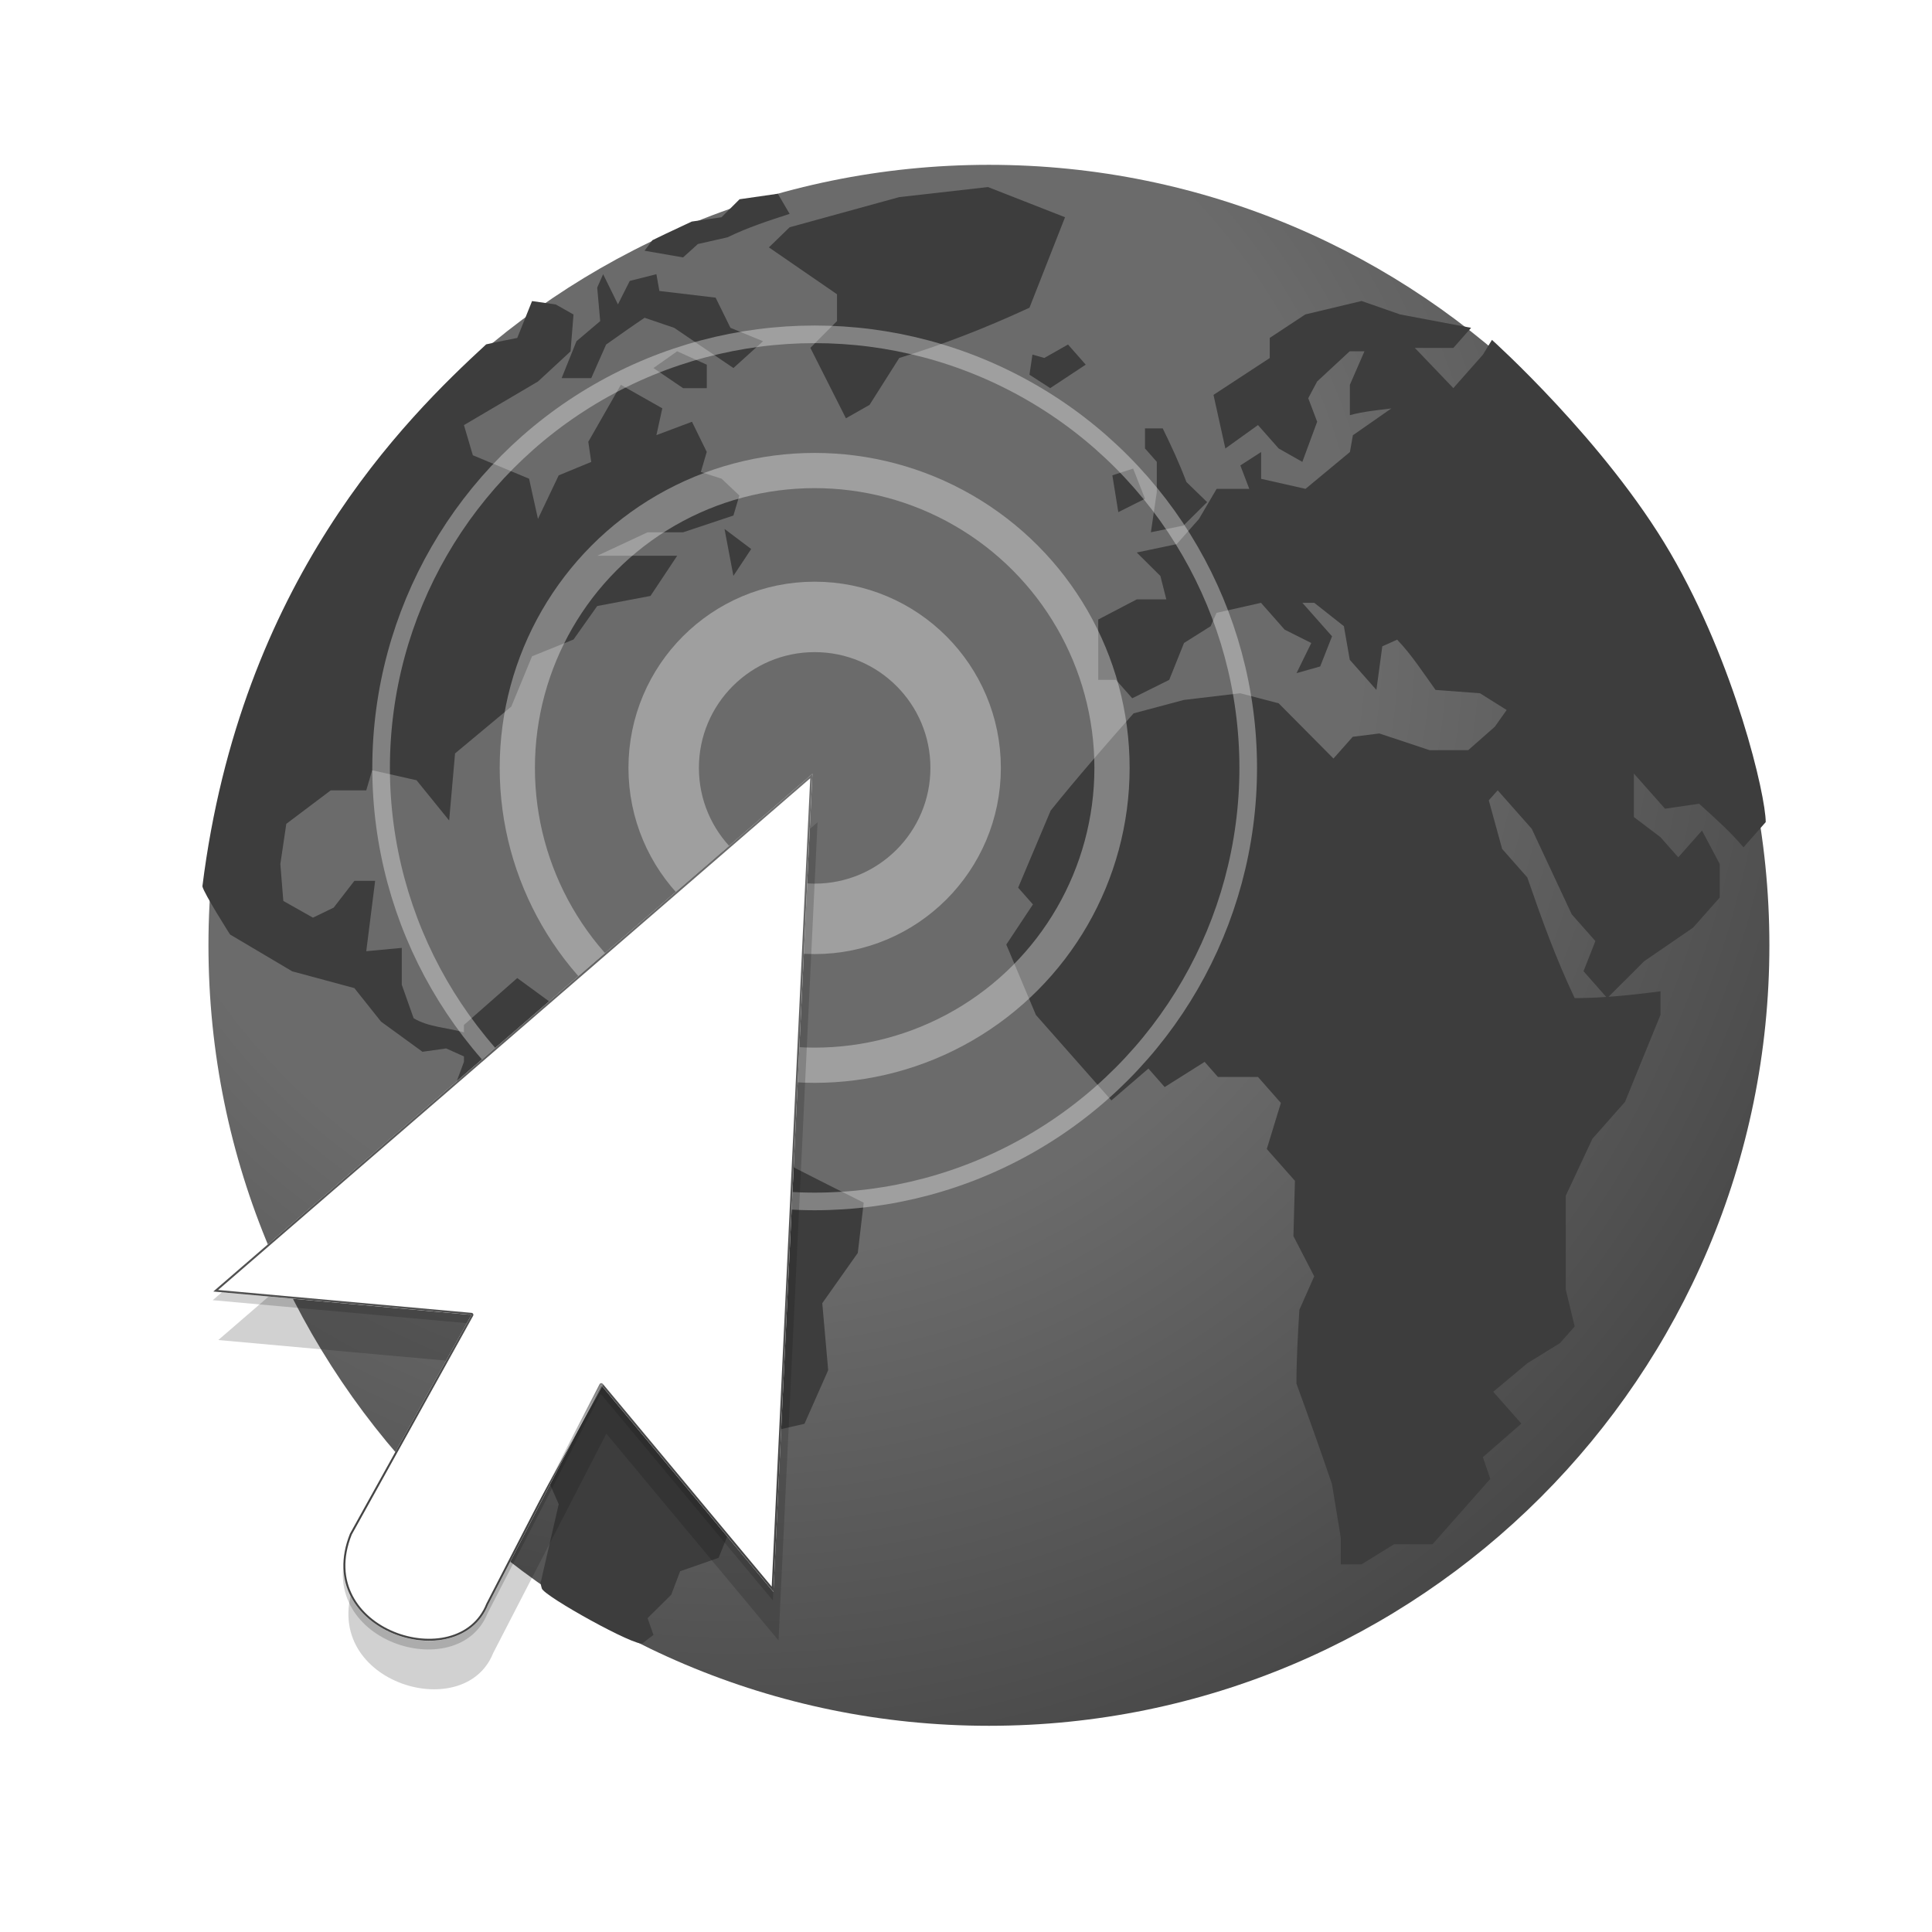 <?xml version="1.0" encoding="UTF-8" standalone="no"?>
<!-- Created with Inkscape (http://www.inkscape.org/) -->

<svg
   width="48px"
   height="48px"
   id="svg3440"
   sodipodi:version="0.32"
   inkscape:version="1.2.2 (1:1.2.2+202305151914+b0a8486541)"
   sodipodi:docname="debuglogo_gray.svg"
   inkscape:output_extension="org.inkscape.output.svg.inkscape"
   version="1.1"
   xmlns:inkscape="http://www.inkscape.org/namespaces/inkscape"
   xmlns:sodipodi="http://sodipodi.sourceforge.net/DTD/sodipodi-0.dtd"
   xmlns:xlink="http://www.w3.org/1999/xlink"
   xmlns="http://www.w3.org/2000/svg"
   xmlns:svg="http://www.w3.org/2000/svg"
   xmlns:rdf="http://www.w3.org/1999/02/22-rdf-syntax-ns#"
   xmlns:cc="http://creativecommons.org/ns#"
   xmlns:dc="http://purl.org/dc/elements/1.1/">
  <defs
     id="defs3">
    <inkscape:perspective
       sodipodi:type="inkscape:persp3d"
       inkscape:vp_x="0 : 24 : 1"
       inkscape:vp_y="0 : 1000 : 0"
       inkscape:vp_z="48 : 24 : 1"
       inkscape:persp3d-origin="24 : 16 : 1"
       id="perspective95" />
    <linearGradient
       id="linearGradient4126">
      <stop
         style="stop-color:#ffffff;stop-opacity:1;"
         offset="0"
         id="stop4128" />
      <stop
         style="stop-color:#ffffff;stop-opacity:0.165;"
         offset="1"
         id="stop4130" />
    </linearGradient>
    <linearGradient
       id="linearGradient3962">
      <stop
         style="stop-color:#6b6b6b;stop-opacity:1"
         offset="0.517"
         id="stop4346" />
      <stop
         style="stop-color:#474747;stop-opacity:1"
         offset="1"
         id="stop3966" />
    </linearGradient>
    <radialGradient
       inkscape:collect="always"
       xlink:href="#linearGradient3962"
       id="radialGradient3968"
       gradientTransform="scale(1,1)"
       cx="18.248"
       cy="15.716"
       fx="18.248"
       fy="15.716"
       r="29.993"
       gradientUnits="userSpaceOnUse" />
    <filter
       inkscape:collect="always"
       style="color-interpolation-filters:sRGB"
       id="filter20635"
       x="-0.022"
       y="-0.022"
       width="1.044"
       height="1.044">
      <feGaussianBlur
         inkscape:collect="always"
         stdDeviation="0.522"
         id="feGaussianBlur20637" />
    </filter>
    <filter
       inkscape:collect="always"
       style="color-interpolation-filters:sRGB"
       id="filter14700"
       x="-0.018"
       width="1.037"
       y="-0.012"
       height="1.024">
      <feGaussianBlur
         inkscape:collect="always"
         stdDeviation="0.557"
         id="feGaussianBlur14702" />
    </filter>
    <filter
       inkscape:collect="always"
       style="color-interpolation-filters:sRGB"
       id="filter14766"
       x="-0.088"
       width="1.177"
       y="-0.057"
       height="1.115">
      <feGaussianBlur
         inkscape:collect="always"
         stdDeviation="2.692"
         id="feGaussianBlur14768" />
    </filter>
    <radialGradient
       cx="17.814"
       cy="24.149"
       fx="17.814"
       fy="24.149"
       gradientTransform="matrix(24.355,1.41,-1.352,23.346,-171.734,-605.079)"
       gradientUnits="userSpaceOnUse"
       id="radialGradient4851-7-3"
       inkscape:collect="always"
       r="9.125"
       xlink:href="#linearGradient8215" />
    <linearGradient
       id="linearGradient8215">
      <stop
         style="stop-color:#ffffff;stop-opacity:1"
         offset="0"
         id="stop8211" />
      <stop
         style="stop-color:#ffffff;stop-opacity:1"
         offset="1"
         id="stop8213" />
    </linearGradient>
    <linearGradient
       inkscape:collect="always"
       xlink:href="#linearGradient7659"
       id="linearGradient5986"
       x1="13.578"
       y1="40.472"
       x2="13.578"
       y2="17.337"
       gradientUnits="userSpaceOnUse" />
    <linearGradient
       id="linearGradient7659"
       inkscape:collect="always">
      <stop
         id="stop7655"
         offset="0"
         style="stop-color:#444444;stop-opacity:1" />
      <stop
         id="stop7657"
         offset="1"
         style="stop-color:#707070;stop-opacity:1" />
    </linearGradient>
    <clipPath
       clipPathUnits="userSpaceOnUse"
       id="clipPath5956-9-3-5">
      <path
         style="color:#000000;display:inline;overflow:visible;visibility:visible;fill:none;stroke:#000000;stroke-width:1;stroke-linecap:butt;stroke-linejoin:round;stroke-miterlimit:4;stroke-dasharray:none;stroke-dashoffset:0;stroke-opacity:1;marker:none"
         sodipodi:nodetypes="cccssccc"
         id="path5958-9-5-3"
         d="m 19.25,17.75 -17,16.5 7.75,0.25 c 0,0 -3.25,6.75 -3.25,6.75 -1,3 3.5,4.125 4.25,1.875 0,0 3,-6.75 3,-6.75 l 5.5,5.875 z"
         inkscape:connector-curvature="0" />
    </clipPath>
    <filter
       inkscape:collect="always"
       id="filter6010"
       x="-0.034"
       y="-0.022"
       width="1.068"
       height="1.044">
      <feGaussianBlur
         inkscape:collect="always"
         stdDeviation="0.219"
         id="feGaussianBlur6012" />
    </filter>
    <radialGradient
       inkscape:collect="always"
       xlink:href="#linearGradient9929"
       id="radialGradient6008"
       cx="83.5"
       cy="203.875"
       fx="83.5"
       fy="203.875"
       r="12.25"
       gradientTransform="matrix(4.57,0.265,-0.196,3.394,-167.371,-552.748)"
       gradientUnits="userSpaceOnUse" />
    <linearGradient
       inkscape:collect="always"
       id="linearGradient9929">
      <stop
         style="stop-color:#ffffff;stop-opacity:1"
         offset="0"
         id="stop9931" />
      <stop
         style="stop-color:#ffffff;stop-opacity:0"
         offset="1"
         id="stop9933" />
    </linearGradient>
    <linearGradient
       id="linearGradient7683">
      <stop
         style="stop-color:#c7d9ec;stop-opacity:1"
         offset="0"
         id="stop7671" />
      <stop
         id="stop7673"
         offset="0"
         style="stop-color:#2f5d8d;stop-opacity:1;" />
      <stop
         style="stop-color:#4676ad;stop-opacity:1"
         offset="0"
         id="stop7675" />
      <stop
         id="stop7677"
         offset="0"
         style="stop-color:#3b689e;stop-opacity:1" />
      <stop
         id="stop7679"
         offset="0"
         style="stop-color:#6491c8;stop-opacity:1" />
      <stop
         style="stop-color:#2e5990;stop-opacity:1"
         offset="0.704"
         id="stop7681" />
    </linearGradient>
    <clipPath
       clipPathUnits="userSpaceOnUse"
       id="clipPath17064">
      <g
         id="g17068"
         transform="matrix(0.512,0,0,0.512,2.93,147.064)">
        <path
           inkscape:connector-curvature="0"
           id="path17066"
           d="m 488.002,15.598 c 0,115.917 -93.999,209.887 -209.935,209.887 -115.946,0 -209.94,-93.971 -209.94,-209.887 0,-115.912 93.994,-209.872 209.94,-209.872 115.936,0 209.935,93.961 209.935,209.872 z"
           style="display:inline;fill:none;fill-opacity:1;fill-rule:nonzero;stroke:#edd400;stroke-width:1.952;enable-background:new" />
      </g>
    </clipPath>
    <clipPath
       clipPathUnits="userSpaceOnUse"
       id="clipPath17058">
      <g
         id="g17062"
         transform="matrix(0.512,0,0,0.512,2.93,147.064)">
        <path
           inkscape:connector-curvature="0"
           id="path17060"
           d="m 488.002,15.598 c 0,115.917 -93.999,209.887 -209.935,209.887 -115.946,0 -209.94,-93.971 -209.94,-209.887 0,-115.912 93.994,-209.872 209.94,-209.872 115.936,0 209.935,93.961 209.935,209.872 z"
           style="display:inline;fill:none;fill-opacity:1;fill-rule:nonzero;stroke:#edd400;stroke-width:1.952;enable-background:new" />
      </g>
    </clipPath>
    <clipPath
       clipPathUnits="userSpaceOnUse"
       id="clipPath17052">
      <g
         id="g17056"
         transform="matrix(0.512,0,0,0.512,2.93,147.064)">
        <path
           inkscape:connector-curvature="0"
           id="path17054"
           d="m 488.002,15.598 c 0,115.917 -93.999,209.887 -209.935,209.887 -115.946,0 -209.94,-93.971 -209.94,-209.887 0,-115.912 93.994,-209.872 209.94,-209.872 115.936,0 209.935,93.961 209.935,209.872 z"
           style="display:inline;fill:none;fill-opacity:1;fill-rule:nonzero;stroke:#edd400;stroke-width:1.952;enable-background:new" />
      </g>
    </clipPath>
    <clipPath
       clipPathUnits="userSpaceOnUse"
       id="clipPath17040">
      <g
         id="g17044"
         transform="matrix(0.358,0,0,0.358,-663.382,174.308)">
        <path
           inkscape:connector-curvature="0"
           id="path17042"
           d="m 488.002,15.598 c 0,115.917 -93.999,209.887 -209.935,209.887 -115.946,0 -209.94,-93.971 -209.94,-209.887 0,-115.912 93.994,-209.872 209.94,-209.872 115.936,0 209.935,93.961 209.935,209.872 z"
           style="display:inline;fill:none;fill-opacity:1;fill-rule:nonzero;stroke:#edd400;stroke-width:1.952;enable-background:new" />
      </g>
    </clipPath>
    <clipPath
       clipPathUnits="userSpaceOnUse"
       id="clipPath5956-9-3-5-0">
      <path
         style="color:#000000;display:inline;overflow:visible;visibility:visible;fill:none;stroke:#000000;stroke-width:1;stroke-linecap:butt;stroke-linejoin:round;stroke-miterlimit:4;stroke-dasharray:none;stroke-dashoffset:0;stroke-opacity:1;marker:none"
         sodipodi:nodetypes="cccssccc"
         id="path5958-9-5-3-9"
         d="m 19.25,17.75 -17,16.5 7.75,0.25 c 0,0 -3.25,6.75 -3.25,6.75 -1,3 3.5,4.125 4.25,1.875 0,0 3,-6.75 3,-6.75 l 5.5,5.875 z"
         inkscape:connector-curvature="0" />
    </clipPath>
    <clipPath
       clipPathUnits="userSpaceOnUse"
       id="clipPath12184">
      <g
         id="g12188"
         transform="matrix(11.746,0,0,11.746,-582.474,-278.563)">
        <path
           inkscape:connector-curvature="0"
           style="color:#000000;clip-rule:nonzero;display:inline;overflow:visible;visibility:visible;opacity:1;isolation:auto;mix-blend-mode:normal;color-interpolation:sRGB;color-interpolation-filters:linearRGB;solid-color:#000000;solid-opacity:1;fill:none;fill-opacity:1;fill-rule:nonzero;stroke:#edd400;stroke-width:0.17;stroke-linecap:butt;stroke-linejoin:miter;stroke-miterlimit:4;stroke-dasharray:none;stroke-dashoffset:0;stroke-opacity:1;marker:none;color-rendering:auto;image-rendering:auto;shape-rendering:auto;text-rendering:auto;enable-background:new"
           d="m 73.184,7.638 -2.029,0.225 -2.501,0.689 -0.479,0.464 1.558,1.071 v 0.614 l -0.607,0.607 0.809,1.61 0.539,-0.307 0.681,-1.071 c 1.046,-0.323 1.987,-0.686 2.98,-1.146 l 0.809,-2.067 z m -4.807,0.15 -0.869,0.127 -0.412,0.412 -0.681,0.097 -0.607,0.285 -0.292,0.142 -0.18,0.24 0.876,0.15 0.337,-0.307 0.681,-0.15 C 67.694,8.558 68.162,8.403 68.654,8.244 Z m -2.771,1.835 -0.614,0.157 -0.27,0.539 -0.337,-0.689 -0.135,0.3 0.067,0.771 -0.539,0.457 -0.337,0.846 h 0.674 l 0.337,-0.771 c 0.292,-0.206 0.586,-0.415 0.884,-0.614 l 0.674,0.232 c 0.451,0.306 0.904,0.615 1.355,0.921 l 0.674,-0.614 -0.741,-0.307 -0.337,-0.689 -1.288,-0.15 z m -2.846,0.614 -0.337,0.846 c -3e-6,0 -0.566,0.106 -0.711,0.142 -1.858,1.712 -5.612,5.409 -6.485,12.386 0.035,0.162 0.629,1.101 0.629,1.101 l 1.423,0.846 1.423,0.382 0.607,0.764 0.951,0.689 0.539,-0.075 0.404,0.18 v 0.127 l -0.539,1.453 -0.404,0.614 0.135,0.307 -0.337,1.146 1.213,2.224 1.221,1.071 0.539,0.764 -0.067,1.61 0.412,0.921 -0.412,1.76 c -0.006,0.005 -0.016,0.033 0.022,0.165 0.052,0.176 2.112,1.441 2.246,1.341 0.134,-0.102 0.247,-0.195 0.247,-0.195 l -0.135,-0.374 0.599,-0.629 0.202,-0.539 0.884,-0.307 0.674,-1.685 -0.202,-0.457 0.472,-0.689 1.018,-0.232 0.539,-1.221 -0.135,-1.535 0.809,-1.146 0.135,-1.153 c -1.111,-0.551 -2.207,-1.118 -3.31,-1.685 l -0.547,-1.071 -1.011,-0.232 -0.547,-1.453 -1.348,0.157 -1.153,-0.846 -1.221,1.071 v 0.172 C 60.834,26.843 60.385,26.83 60.057,26.628 L 59.787,25.864 v -0.846 l -0.816,0.075 c 0.068,-0.536 0.134,-1.066 0.202,-1.602 H 58.702 l -0.472,0.607 -0.479,0.232 -0.674,-0.382 -0.067,-0.846 0.135,-0.914 1.018,-0.764 h 0.809 l 0.135,-0.464 1.018,0.232 0.741,0.921 0.135,-1.535 1.288,-1.071 0.472,-1.153 0.951,-0.382 0.539,-0.764 1.221,-0.232 0.607,-0.914 H 64.251 l 1.153,-0.539 h 0.809 l 1.153,-0.382 0.135,-0.457 -0.404,-0.389 -0.479,-0.15 0.135,-0.457 -0.337,-0.689 -0.809,0.3 0.135,-0.607 -0.951,-0.539 -0.741,1.303 0.067,0.457 -0.741,0.307 -0.479,0.996 -0.202,-0.921 -1.288,-0.532 -0.202,-0.689 1.692,-0.996 0.749,-0.689 0.067,-0.846 -0.404,-0.225 -0.547,-0.082 z m 18.96,0 -1.288,0.307 -0.809,0.539 v 0.457 l -1.288,0.846 0.27,1.221 0.749,-0.532 0.472,0.532 0.539,0.307 0.344,-0.914 -0.21,-0.539 0.21,-0.382 0.741,-0.689 h 0.337 l -0.337,0.764 v 0.689 c 0.311,-0.085 0.625,-0.11 0.944,-0.15 l -0.876,0.607 -0.067,0.389 -1.018,0.839 -1.011,-0.232 v -0.607 l -0.472,0.307 0.202,0.532 h -0.749 l -0.404,0.689 -0.509,0.577 -0.914,0.187 0.539,0.539 0.142,0.532 h -0.681 l -0.876,0.464 v 1.378 h 0.404 l 0.374,0.419 0.846,-0.419 0.337,-0.846 0.607,-0.382 0.135,-0.307 1.018,-0.225 0.539,0.614 0.614,0.3 -0.344,0.689 0.547,-0.15 0.27,-0.689 -0.681,-0.764 h 0.277 l 0.674,0.532 0.135,0.771 0.607,0.689 0.135,-0.996 0.344,-0.157 c 0.335,0.347 0.594,0.762 0.876,1.153 l 1.018,0.075 0.607,0.382 -0.27,0.382 -0.607,0.539 h -0.884 l -1.153,-0.382 -0.607,0.075 -0.442,0.494 -1.251,-1.258 -0.876,-0.232 -1.288,0.15 -1.153,0.307 c -0.646,0.732 -1.284,1.464 -1.895,2.224 l -0.741,1.76 0.337,0.382 -0.607,0.921 0.674,1.61 c 0.575,0.651 1.148,1.296 1.722,1.947 l 0.846,-0.726 0.374,0.427 0.914,-0.577 0.307,0.344 h 0.914 l 0.524,0.592 -0.322,1.056 0.644,0.726 -0.037,1.266 0.479,0.914 -0.344,0.771 c -0.034,0.563 -0.067,1.121 -0.067,1.685 0.277,0.763 0.554,1.522 0.816,2.291 l 0.202,1.228 v 0.614 h 0.472 l 0.749,-0.457 h 0.876 l 1.318,-1.498 -0.165,-0.494 0.876,-0.771 -0.644,-0.726 0.779,-0.651 0.749,-0.457 0.337,-0.382 -0.202,-0.846 v -2.142 l 0.607,-1.303 0.749,-0.839 0.809,-1.992 v -0.539 c -0.403,0.051 -0.796,0.099 -1.191,0.127 l 0.816,-0.816 1.116,-0.764 0.614,-0.689 v -0.771 c -0.135,-0.255 -0.275,-0.508 -0.412,-0.764 l -0.539,0.614 -0.404,-0.457 -0.607,-0.464 v -0.996 l 0.711,0.809 0.771,-0.12 c 0.355,0.322 0.707,0.63 1.018,0.996 l 0.509,-0.569 c 0,-0.609 -0.696,-3.611 -2.179,-6.155 -1.483,-2.543 -4.081,-4.867 -4.081,-4.867 l -0.202,0.337 -0.681,0.764 -0.876,-0.921 h 0.876 l 0.404,-0.457 -1.617,-0.307 z m -6.709,0.996 -0.539,0.307 -0.27,-0.075 -0.067,0.457 0.472,0.307 0.809,-0.532 z m -8.934,0.157 -0.539,0.382 0.674,0.457 h 0.539 v -0.532 z m 10.693,1.76 v 0.457 l 0.27,0.307 v 0.689 l -0.135,0.921 0.749,-0.15 0.539,-0.539 L 77.722,14.377 C 77.563,13.953 77.374,13.555 77.175,13.149 Z m -0.27,0.921 -0.472,0.15 0.135,0.846 0.607,-0.307 z m -9.338,1.378 0.202,1.071 0.404,-0.614 z m 17.672,5.976 0.779,0.876 0.914,1.954 0.539,0.614 -0.27,0.689 0.517,0.584 c -0.238,0.016 -0.475,0.03 -0.719,0.03 -0.431,-0.905 -0.758,-1.816 -1.086,-2.763 l -0.577,-0.651 -0.3,-1.108 z"
           id="path12186"
           sodipodi:nodetypes="cccccccccccccccccccccccccccccccccccccccccccccccccccccccccccccccccccccccccccccccccccccccccccccccccccccccccccccccccccccccccccccccccccccccccccccccccccccccccccccccccccccccccccccccccccccccccccccccccccccccccccccccccccccccccccccccccccccccccccccccccccccccccccccccccccccccccccccccccccccccccccccccccccccccccccccccc" />
      </g>
    </clipPath>
    <clipPath
       clipPathUnits="userSpaceOnUse"
       id="clipPath12190">
      <g
         id="g12194"
         transform="matrix(11.746,0,0,11.746,-582.474,-278.563)">
        <path
           inkscape:connector-curvature="0"
           style="color:#000000;clip-rule:nonzero;display:inline;overflow:visible;visibility:visible;opacity:1;isolation:auto;mix-blend-mode:normal;color-interpolation:sRGB;color-interpolation-filters:linearRGB;solid-color:#000000;solid-opacity:1;fill:none;fill-opacity:1;fill-rule:nonzero;stroke:#edd400;stroke-width:0.17;stroke-linecap:butt;stroke-linejoin:miter;stroke-miterlimit:4;stroke-dasharray:none;stroke-dashoffset:0;stroke-opacity:1;marker:none;color-rendering:auto;image-rendering:auto;shape-rendering:auto;text-rendering:auto;enable-background:new"
           d="m 73.184,7.638 -2.029,0.225 -2.501,0.689 -0.479,0.464 1.558,1.071 v 0.614 l -0.607,0.607 0.809,1.61 0.539,-0.307 0.681,-1.071 c 1.046,-0.323 1.987,-0.686 2.98,-1.146 l 0.809,-2.067 z m -4.807,0.15 -0.869,0.127 -0.412,0.412 -0.681,0.097 -0.607,0.285 -0.292,0.142 -0.18,0.24 0.876,0.15 0.337,-0.307 0.681,-0.15 C 67.694,8.558 68.162,8.403 68.654,8.244 Z m -2.771,1.835 -0.614,0.157 -0.27,0.539 -0.337,-0.689 -0.135,0.3 0.067,0.771 -0.539,0.457 -0.337,0.846 h 0.674 l 0.337,-0.771 c 0.292,-0.206 0.586,-0.415 0.884,-0.614 l 0.674,0.232 c 0.451,0.306 0.904,0.615 1.355,0.921 l 0.674,-0.614 -0.741,-0.307 -0.337,-0.689 -1.288,-0.15 z m -2.846,0.614 -0.337,0.846 c -3e-6,0 -0.566,0.106 -0.711,0.142 -1.858,1.712 -5.612,5.409 -6.485,12.386 0.035,0.162 0.629,1.101 0.629,1.101 l 1.423,0.846 1.423,0.382 0.607,0.764 0.951,0.689 0.539,-0.075 0.404,0.18 v 0.127 l -0.539,1.453 -0.404,0.614 0.135,0.307 -0.337,1.146 1.213,2.224 1.221,1.071 0.539,0.764 -0.067,1.61 0.412,0.921 -0.412,1.76 c -0.006,0.005 -0.016,0.033 0.022,0.165 0.052,0.176 2.112,1.441 2.246,1.341 0.134,-0.102 0.247,-0.195 0.247,-0.195 l -0.135,-0.374 0.599,-0.629 0.202,-0.539 0.884,-0.307 0.674,-1.685 -0.202,-0.457 0.472,-0.689 1.018,-0.232 0.539,-1.221 -0.135,-1.535 0.809,-1.146 0.135,-1.153 c -1.111,-0.551 -2.207,-1.118 -3.31,-1.685 l -0.547,-1.071 -1.011,-0.232 -0.547,-1.453 -1.348,0.157 -1.153,-0.846 -1.221,1.071 v 0.172 C 60.834,26.843 60.385,26.83 60.057,26.628 L 59.787,25.864 v -0.846 l -0.816,0.075 c 0.068,-0.536 0.134,-1.066 0.202,-1.602 H 58.702 l -0.472,0.607 -0.479,0.232 -0.674,-0.382 -0.067,-0.846 0.135,-0.914 1.018,-0.764 h 0.809 l 0.135,-0.464 1.018,0.232 0.741,0.921 0.135,-1.535 1.288,-1.071 0.472,-1.153 0.951,-0.382 0.539,-0.764 1.221,-0.232 0.607,-0.914 H 64.251 l 1.153,-0.539 h 0.809 l 1.153,-0.382 0.135,-0.457 -0.404,-0.389 -0.479,-0.15 0.135,-0.457 -0.337,-0.689 -0.809,0.3 0.135,-0.607 -0.951,-0.539 -0.741,1.303 0.067,0.457 -0.741,0.307 -0.479,0.996 -0.202,-0.921 -1.288,-0.532 -0.202,-0.689 1.692,-0.996 0.749,-0.689 0.067,-0.846 -0.404,-0.225 -0.547,-0.082 z m 18.96,0 -1.288,0.307 -0.809,0.539 v 0.457 l -1.288,0.846 0.27,1.221 0.749,-0.532 0.472,0.532 0.539,0.307 0.344,-0.914 -0.21,-0.539 0.21,-0.382 0.741,-0.689 h 0.337 l -0.337,0.764 v 0.689 c 0.311,-0.085 0.625,-0.11 0.944,-0.15 l -0.876,0.607 -0.067,0.389 -1.018,0.839 -1.011,-0.232 v -0.607 l -0.472,0.307 0.202,0.532 h -0.749 l -0.404,0.689 -0.509,0.577 -0.914,0.187 0.539,0.539 0.142,0.532 h -0.681 l -0.876,0.464 v 1.378 h 0.404 l 0.374,0.419 0.846,-0.419 0.337,-0.846 0.607,-0.382 0.135,-0.307 1.018,-0.225 0.539,0.614 0.614,0.3 -0.344,0.689 0.547,-0.15 0.27,-0.689 -0.681,-0.764 h 0.277 l 0.674,0.532 0.135,0.771 0.607,0.689 0.135,-0.996 0.344,-0.157 c 0.335,0.347 0.594,0.762 0.876,1.153 l 1.018,0.075 0.607,0.382 -0.27,0.382 -0.607,0.539 h -0.884 l -1.153,-0.382 -0.607,0.075 -0.442,0.494 -1.251,-1.258 -0.876,-0.232 -1.288,0.15 -1.153,0.307 c -0.646,0.732 -1.284,1.464 -1.895,2.224 l -0.741,1.76 0.337,0.382 -0.607,0.921 0.674,1.61 c 0.575,0.651 1.148,1.296 1.722,1.947 l 0.846,-0.726 0.374,0.427 0.914,-0.577 0.307,0.344 h 0.914 l 0.524,0.592 -0.322,1.056 0.644,0.726 -0.037,1.266 0.479,0.914 -0.344,0.771 c -0.034,0.563 -0.067,1.121 -0.067,1.685 0.277,0.763 0.554,1.522 0.816,2.291 l 0.202,1.228 v 0.614 h 0.472 l 0.749,-0.457 h 0.876 l 1.318,-1.498 -0.165,-0.494 0.876,-0.771 -0.644,-0.726 0.779,-0.651 0.749,-0.457 0.337,-0.382 -0.202,-0.846 v -2.142 l 0.607,-1.303 0.749,-0.839 0.809,-1.992 v -0.539 c -0.403,0.051 -0.796,0.099 -1.191,0.127 l 0.816,-0.816 1.116,-0.764 0.614,-0.689 v -0.771 c -0.135,-0.255 -0.275,-0.508 -0.412,-0.764 l -0.539,0.614 -0.404,-0.457 -0.607,-0.464 v -0.996 l 0.711,0.809 0.771,-0.12 c 0.355,0.322 0.707,0.63 1.018,0.996 l 0.509,-0.569 c 0,-0.609 -0.696,-3.611 -2.179,-6.155 -1.483,-2.543 -4.081,-4.867 -4.081,-4.867 l -0.202,0.337 -0.681,0.764 -0.876,-0.921 h 0.876 l 0.404,-0.457 -1.617,-0.307 z m -6.709,0.996 -0.539,0.307 -0.27,-0.075 -0.067,0.457 0.472,0.307 0.809,-0.532 z m -8.934,0.157 -0.539,0.382 0.674,0.457 h 0.539 v -0.532 z m 10.693,1.76 v 0.457 l 0.27,0.307 v 0.689 l -0.135,0.921 0.749,-0.15 0.539,-0.539 L 77.722,14.377 C 77.563,13.953 77.374,13.555 77.175,13.149 Z m -0.27,0.921 -0.472,0.15 0.135,0.846 0.607,-0.307 z m -9.338,1.378 0.202,1.071 0.404,-0.614 z m 17.672,5.976 0.779,0.876 0.914,1.954 0.539,0.614 -0.27,0.689 0.517,0.584 c -0.238,0.016 -0.475,0.03 -0.719,0.03 -0.431,-0.905 -0.758,-1.816 -1.086,-2.763 l -0.577,-0.651 -0.3,-1.108 z"
           id="path12192"
           sodipodi:nodetypes="cccccccccccccccccccccccccccccccccccccccccccccccccccccccccccccccccccccccccccccccccccccccccccccccccccccccccccccccccccccccccccccccccccccccccccccccccccccccccccccccccccccccccccccccccccccccccccccccccccccccccccccccccccccccccccccccccccccccccccccccccccccccccccccccccccccccccccccccccccccccccccccccccccccccccccccccc" />
      </g>
    </clipPath>
  </defs>
  <sodipodi:namedview
     id="base"
     pagecolor="#ffffff"
     bordercolor="#666666"
     borderopacity="0.173"
     inkscape:pageopacity="0"
     inkscape:pageshadow="2"
     inkscape:zoom="4"
     inkscape:cx="38.5"
     inkscape:cy="33.25"
     inkscape:current-layer="layer1"
     showgrid="false"
     inkscape:grid-bbox="true"
     inkscape:document-units="px"
     inkscape:window-width="1254"
     inkscape:window-height="818"
     inkscape:window-x="572"
     inkscape:window-y="77"
     inkscape:showpageshadow="false"
     inkscape:pagecheckerboard="0"
     inkscape:deskcolor="#d1d1d1"
     inkscape:window-maximized="0" />
  <g
     id="layer1"
     inkscape:label="Layer 1"
     inkscape:groupmode="layer"
     style="display:inline">
    <g
       id="g13874">
      <path
         style="fill:url(#radialGradient3968);fill-opacity:1;fill-rule:nonzero;stroke:none;stroke-miterlimit:4;stroke-opacity:1"
         d="m 43.96,23.485 c 0,10.71 -8.682,19.392 -19.39,19.392 -10.709,0 -19.391,-8.682 -19.391,-19.392 0,-10.709 8.682,-19.39 19.391,-19.39 10.708,0 19.39,8.681 19.39,19.39 z"
         id="path3214" />
      <g
         id="g4136"
         style="opacity:1;fill:#3d3d3d;fill-opacity:1;fill-rule:nonzero;stroke:none;stroke-miterlimit:4;stroke-opacity:1"
         transform="matrix(1.012,0,0,1.012,-0.732,-0.536)">
        <g
           id="g4138"
           style="fill:#3d3d3d;stroke:none;stroke-opacity:1;fill-opacity:1">
          <g
             id="g4142"
             style="fill:#3d3d3d;stroke:none;stroke-opacity:1;fill-opacity:1">
            <path
               d="m 44.071,20.714 c 0,0.263 0,0 0,0 l -0.545,0.617 c -0.334,-0.394 -0.709,-0.725 -1.09,-1.07 l -0.836,0.123 -0.764,-0.863 v 1.068 l 0.654,0.495 0.435,0.493 0.582,-0.658 c 0.146,0.274 0.291,0.549 0.436,0.823 v 0.822 l -0.655,0.74 -1.199,0.823 -0.908,0.906 -0.582,-0.66 0.291,-0.74 -0.581,-0.658 -0.981,-2.098 -0.836,-0.945 -0.219,0.246 0.328,1.193 0.617,0.699 c 0.352,1.018 0.701,1.99 1.164,2.963 0.718,0 1.395,-0.076 2.107,-0.166 v 0.576 l -0.872,2.139 -0.8,0.904 -0.654,1.4 c 0,0.768 0,1.535 0,2.303 l 0.219,0.906 -0.363,0.41 -0.801,0.494 -0.836,0.699 0.691,0.781 -0.945,0.824 0.182,0.533 -1.418,1.605 h -0.944 l -0.8,0.494 H 33.64 V 38.281 L 33.423,36.963 c -0.281,-0.826 -0.574,-1.647 -0.872,-2.467 0,-0.606 0.036,-1.205 0.072,-1.81 l 0.364,-0.822 -0.51,-0.988 0.037,-1.357 -0.691,-0.781 0.346,-1.131 -0.562,-0.638 H 30.624 l -0.327,-0.37 -0.981,0.618 -0.399,-0.454 -0.909,0.782 c -0.617,-0.7 -1.235,-1.399 -1.853,-2.098 l -0.727,-1.728 0.654,-0.986 -0.363,-0.411 0.799,-1.894 c 0.656,-0.816 1.342,-1.6 2.035,-2.386 l 1.236,-0.329 1.381,-0.164 0.945,0.247 1.345,1.356 0.473,-0.534 0.653,-0.082 1.236,0.411 h 0.945 l 0.654,-0.576 0.291,-0.411 -0.655,-0.411 -1.091,-0.082 c -0.303,-0.42 -0.584,-0.861 -0.943,-1.234 l -0.364,0.164 -0.145,1.07 -0.654,-0.74 -0.144,-0.824 -0.727,-0.574 h -0.292 l 0.728,0.822 -0.291,0.74 -0.581,0.164 0.363,-0.74 -0.655,-0.328 -0.58,-0.658 -1.092,0.246 -0.144,0.328 -0.654,0.412 -0.363,0.905 -0.908,0.452 -0.4,-0.452 h -0.435 v -1.481 l 0.945,-0.494 h 0.727 l -0.146,-0.575 -0.58,-0.576 0.981,-0.206 0.545,-0.616 0.435,-0.741 h 0.801 l -0.219,-0.575 0.51,-0.329 v 0.658 l 1.09,0.246 1.09,-0.904 0.073,-0.412 0.944,-0.658 c -0.342,0.043 -0.684,0.074 -1.018,0.165 V 9.977 L 34.221,9.154 H 33.858 l -0.798,0.74 -0.219,0.412 0.219,0.577 -0.364,0.986 -0.581,-0.329 -0.508,-0.575 -0.801,0.575 -0.291,-1.316 1.381,-0.905 V 8.825 l 0.873,-0.576 1.381,-0.33 0.945,0.33 1.744,0.329 -0.435,0.493 H 35.458 l 0.945,0.987 0.727,-0.822 0.221,-0.362 c 0,0 2.787,2.498 4.38,5.231 1.593,2.733 2.341,5.955 2.341,6.609 z"
               id="path4144"
               style="fill:#3d3d3d;stroke:none;stroke-opacity:1;fill-opacity:1" />
          </g>
        </g>
        <g
           id="g4146"
           style="fill:#3d3d3d;stroke:none;stroke-opacity:1;fill-opacity:1">
          <g
             id="g4150"
             style="fill:#3d3d3d;stroke:none;stroke-opacity:1;fill-opacity:1">
            <path
               d="m 26.07,9.236 -0.073,0.493 0.51,0.329 0.871,-0.576 -0.435,-0.494 -0.582,0.33 -0.29,-0.083"
               id="path4152"
               style="fill:#3d3d3d;stroke:none;stroke-opacity:1;fill-opacity:1" />
          </g>
        </g>
        <g
           id="g4154"
           style="fill:#3d3d3d;stroke:none;stroke-opacity:1;fill-opacity:1">
          <g
             id="g4158"
             style="fill:#3d3d3d;stroke:none;stroke-opacity:1;fill-opacity:1">
            <path
               d="m 26.87,5.863 -1.891,-0.741 -2.18,0.247 -2.69,0.74 -0.509,0.494 1.672,1.151 v 0.658 l -0.654,0.658 0.873,1.729 0.58,-0.33 0.729,-1.151 c 1.123,-0.347 2.13,-0.741 3.197,-1.234 l 0.873,-2.221"
               id="path4160"
               style="fill:#3d3d3d;stroke:none;stroke-opacity:1;fill-opacity:1" />
          </g>
        </g>
        <g
           id="g4162"
           style="fill:#3d3d3d;stroke:none;stroke-opacity:1;fill-opacity:1">
          <g
             id="g4166"
             style="fill:#3d3d3d;stroke:none;stroke-opacity:1;fill-opacity:1">
            <path
               d="m 28.833,12.775 -0.291,-0.741 -0.51,0.165 0.146,0.904 0.654,-0.328"
               id="path4168"
               style="fill:#3d3d3d;stroke:none;stroke-opacity:1;fill-opacity:1" />
          </g>
        </g>
        <g
           id="g4170"
           style="fill:#3d3d3d;stroke:none;stroke-opacity:1;fill-opacity:1">
          <g
             id="g4174"
             style="fill:#3d3d3d;stroke:none;stroke-opacity:1;fill-opacity:1">
            <path
               d="m 29.123,12.609 -0.145,0.988 0.8,-0.165 0.581,-0.575 -0.509,-0.494 C 29.679,11.908 29.482,11.483 29.268,11.046 H 28.833 v 0.493 l 0.29,0.329 v 0.74"
               id="path4176"
               style="fill:#3d3d3d;stroke:none;stroke-opacity:1;fill-opacity:1" />
          </g>
        </g>
        <g
           id="g4178"
           style="fill:#3d3d3d;stroke:none;stroke-opacity:1;fill-opacity:1">
          <g
             id="g4182"
             style="fill:#3d3d3d;stroke:none;stroke-opacity:1;fill-opacity:1">
            <path
               d="m 18.365,28.242 -0.582,-1.152 -1.09,-0.247 -0.582,-1.562 -1.454,0.164 -1.235,-0.904 -1.309,1.151 v 0.182 c -0.396,-0.114 -0.883,-0.13 -1.235,-0.347 l -0.291,-0.822 v -0.905 l -0.872,0.082 c 0.073,-0.576 0.145,-1.151 0.218,-1.728 H 9.424 L 8.915,22.812 8.406,23.058 7.679,22.648 7.606,21.743 7.752,20.755 8.843,19.933 h 0.872 l 0.145,-0.494 1.09,0.246 0.8,0.988 0.145,-1.647 1.381,-1.151 0.509,-1.234 1.018,-0.411 0.582,-0.822 1.308,-0.248 0.655,-0.986 c -0.654,0 -1.309,0 -1.963,0 l 1.236,-0.576 h 0.872 l 1.236,-0.412 0.145,-0.492 -0.436,-0.412 -0.509,-0.165 0.145,-0.493 -0.363,-0.74 -0.873,0.328 0.145,-0.658 -1.018,-0.576 -0.799,1.398 0.072,0.494 -0.799,0.33 -0.509,1.069 -0.218,-0.987 -1.381,-0.576 -0.218,-0.74 1.817,-1.07 0.8,-0.74 0.073,-0.905 -0.436,-0.247 -0.582,-0.083 -0.363,0.905 c 0,0 -0.608,0.119 -0.764,0.158 -1.996,1.839 -6.029,5.81 -6.966,13.306 0.037,0.174 0.679,1.182 0.679,1.182 l 1.526,0.904 1.526,0.412 0.655,0.823 1.017,0.74 0.582,-0.082 0.436,0.196 v 0.133 l -0.581,1.563 -0.436,0.658 0.145,0.33 -0.363,1.232 1.309,2.387 1.308,1.152 0.582,0.822 -0.073,1.728 0.436,0.986 -0.436,1.893 c 0,0 -0.034,-0.012 0.021,0.178 0.056,0.19 2.329,1.451 2.474,1.344 0.144,-0.109 0.267,-0.205 0.267,-0.205 l -0.145,-0.41 0.581,-0.576 0.218,-0.576 0.945,-0.33 0.727,-1.81 -0.218,-0.492 0.508,-0.74 1.091,-0.248 0.582,-1.316 -0.145,-1.645 0.872,-1.234 0.145,-1.234 C 20.733,29.461 19.549,28.851 18.365,28.242"
               id="path4184"
               style="fill:#3d3d3d;stroke:none;stroke-opacity:1;fill-opacity:1" />
          </g>
        </g>
        <g
           id="g4186"
           style="fill:#3d3d3d;stroke:none;stroke-opacity:1;fill-opacity:1">
          <g
             id="g4190"
             style="fill:#3d3d3d;stroke:none;stroke-opacity:1;fill-opacity:1">
            <path
               d="m 16.766,9.565 0.727,0.494 h 0.582 V 9.483 l -0.727,-0.329 -0.582,0.411"
               id="path4192"
               style="fill:#3d3d3d;stroke:none;stroke-opacity:1;fill-opacity:1" />
          </g>
        </g>
        <g
           id="g4194"
           style="fill:#3d3d3d;stroke:none;stroke-opacity:1;fill-opacity:1">
          <g
             id="g4198"
             style="fill:#3d3d3d;stroke:none;stroke-opacity:1;fill-opacity:1">
            <path
               d="M 14.876,8.907 14.512,9.812 h 0.727 L 15.603,8.989 C 15.917,8.768 16.229,8.544 16.548,8.331 l 0.727,0.247 c 0.484,0.329 0.969,0.658 1.454,0.987 L 19.456,8.907 18.656,8.578 18.292,7.837 16.911,7.673 16.838,7.261 16.184,7.426 15.894,8.002 15.53,7.261 l -0.145,0.329 0.073,0.823 -0.582,0.494"
               id="path4200"
               style="fill:#3d3d3d;stroke:none;stroke-opacity:1;fill-opacity:1" />
          </g>
        </g>
        <g
           id="g4202"
           style="fill:#3d3d3d;stroke:none;stroke-opacity:1;fill-opacity:1">
          <g
             style="opacity:0.75;fill:#3d3d3d;stroke:none;stroke-opacity:1;fill-opacity:1"
             id="g4204">
            <path
               id="path4206"
               d=""
               style="fill:#3d3d3d;stroke:none;stroke-opacity:1;fill-opacity:1" />
          </g>
          <g
             id="g4208"
             style="fill:#3d3d3d;stroke:none;stroke-opacity:1;fill-opacity:1">
            <path
               id="path4210"
               d=""
               style="fill:#3d3d3d;stroke:none;stroke-opacity:1;fill-opacity:1" />
          </g>
        </g>
        <g
           id="g4212"
           style="fill:#3d3d3d;stroke:none;stroke-opacity:1;fill-opacity:1">
          <g
             style="opacity:0.75;fill:#3d3d3d;stroke:none;stroke-opacity:1;fill-opacity:1"
             id="g4214">
            <path
               id="path4216"
               d=""
               style="fill:#3d3d3d;stroke:none;stroke-opacity:1;fill-opacity:1" />
          </g>
          <g
             id="g4218"
             style="fill:#3d3d3d;stroke:none;stroke-opacity:1;fill-opacity:1">
            <path
               id="path4220"
               d=""
               style="fill:#3d3d3d;stroke:none;stroke-opacity:1;fill-opacity:1" />
          </g>
        </g>
        <g
           id="g4222"
           style="fill:#3d3d3d;stroke:none;stroke-opacity:1;fill-opacity:1">
          <g
             id="g4226"
             style="fill:#3d3d3d;stroke:none;stroke-opacity:1;fill-opacity:1">
            <path
               d="M 17.492,6.85 17.856,6.521 18.583,6.356 c 0.498,-0.242 0.998,-0.405 1.526,-0.576 l -0.29,-0.494 -0.939,0.135 -0.443,0.442 -0.731,0.106 -0.65,0.305 -0.316,0.153 -0.193,0.258 0.944,0.164"
               id="path4228"
               style="fill:#3d3d3d;stroke:none;stroke-opacity:1;fill-opacity:1" />
          </g>
        </g>
        <g
           id="g4230"
           style="fill:#3d3d3d;stroke:none;stroke-opacity:1;fill-opacity:1">
          <g
             id="g4234"
             style="fill:#3d3d3d;stroke:none;stroke-opacity:1;fill-opacity:1">
            <path
               d="m 18.729,14.666 0.436,-0.658 -0.655,-0.493 0.218,1.151"
               id="path4236"
               style="fill:#3d3d3d;stroke:none;stroke-opacity:1;fill-opacity:1" />
          </g>
        </g>
      </g>
      <g
         id="g23236"
         inkscape:highlight-color="#2176f3"
         style="display:inline;enable-background:new"
         transform="matrix(0.09,0,0,0.09,-1.872,22.519)">
        <g
           id="g5705"
           style="opacity:0.35;filter:url(#filter20635)"
           transform="matrix(2.295,0,0,2.295,-760.921,-428.169)">
          <circle
             r="18.16"
             cy="169.906"
             cx="438.61"
             id="path3066-4"
             style="color:#000000;display:inline;overflow:visible;visibility:visible;opacity:1;fill:none;stroke:#ffffff;stroke-width:8.474;stroke-linecap:butt;stroke-linejoin:round;stroke-miterlimit:4;stroke-dasharray:none;stroke-dashoffset:0;stroke-opacity:1;marker:none" />
          <circle
             r="35.767"
             cy="169.906"
             cx="438.61"
             id="path3941-2"
             style="color:#000000;display:inline;overflow:visible;visibility:visible;opacity:1;fill:none;stroke:#ffffff;stroke-width:4.237;stroke-linecap:butt;stroke-linejoin:round;stroke-miterlimit:4;stroke-dasharray:none;stroke-dashoffset:0;stroke-opacity:1;marker:none" />
          <circle
             r="52.15"
             cy="169.906"
             cx="438.61"
             id="path3943-0"
             style="color:#000000;display:inline;overflow:visible;visibility:visible;opacity:1;fill:none;stroke:#ffffff;stroke-width:2.119;stroke-linecap:butt;stroke-linejoin:round;stroke-miterlimit:4;stroke-dasharray:none;stroke-dashoffset:0;stroke-opacity:1;marker:none" />
        </g>
        <g
           id="g22342"
           transform="translate(4)">
          <path
             inkscape:connector-curvature="0"
             d="m 439.14,164.081 -72.033,69.914 32.839,1.059 c 0,0 -13.771,28.601 -13.771,28.601 -4.237,12.712 14.83,17.479 18.008,7.945 0,0 12.712,-28.601 12.712,-28.601 l 23.305,24.894 z"
             id="path14690"
             sodipodi:nodetypes="cccssccc"
             style="color:#000000;display:inline;overflow:visible;visibility:visible;opacity:0.438;fill:#0f0f0f;fill-opacity:1;fill-rule:evenodd;stroke:none;stroke-width:4.237;marker:none;filter:url(#filter14700)"
             transform="matrix(2.174,0.126,-0.126,2.174,-693.078,-446.253)" />
          <path
             style="color:#000000;display:inline;overflow:visible;visibility:visible;opacity:0.438;fill:#0f0f0f;fill-opacity:1;fill-rule:evenodd;stroke:none;stroke-width:4.237;marker:none;filter:url(#filter14766)"
             sodipodi:nodetypes="cccssccc"
             id="path14756"
             d="m 440.14,169.081 -72.033,69.914 32.839,1.059 c 0,0 -13.771,28.601 -13.771,28.601 -4.237,12.712 14.83,17.479 18.008,7.945 0,0 12.712,-28.601 12.712,-28.601 l 23.305,24.894 z"
             inkscape:connector-curvature="0"
             transform="matrix(2.174,0.126,-0.126,2.174,-693.078,-446.253)" />
          <path
             style="color:#000000;display:inline;overflow:visible;visibility:visible;fill:url(#radialGradient4851-7-3);fill-opacity:1;fill-rule:evenodd;stroke:none;stroke-width:9.227;marker:none"
             sodipodi:nodetypes="cccssccc"
             id="path3970-7-1"
             d="M 241.07,-36.59 75.675,106.334 l 71.256,6.436 c 0,0 -33.537,60.444 -33.537,60.444 -10.811,27.101 30.041,39.864 38.149,19.538 0,0 31.234,-60.578 31.234,-60.578 l 47.53,57.05 z"
             inkscape:connector-curvature="0" />
          <path
             transform="matrix(9.211,0.533,-0.533,9.211,73.214,-210.36)"
             d="m 19.25,17.75 -17,16.5 7.75,0.25 c 0,0 -3.25,6.75 -3.25,6.75 -1,3 3.5,4.125 4.25,1.875 0,0 3,-6.75 3,-6.75 l 5.5,5.875 z"
             id="path5952"
             sodipodi:nodetypes="cccssccc"
             style="color:#000000;display:inline;overflow:visible;visibility:visible;fill:none;stroke:url(#linearGradient5986);stroke-width:0.118;stroke-linecap:butt;stroke-linejoin:round;stroke-miterlimit:4;stroke-dasharray:none;stroke-dashoffset:0;stroke-opacity:1;marker:none;filter:url(#filter6010)"
             clip-path="url(#clipPath5956-9-3-5)"
             inkscape:connector-curvature="0" />
          <path
             style="color:#000000;display:inline;overflow:visible;visibility:visible;fill:url(#radialGradient6008);fill-opacity:1;stroke:none;stroke-width:4.355;marker:none;enable-background:new"
             d="m 145.104,201.33 40.212,-72.924 16.416,17.855 -16.488,-26.039 z"
             id="path6000"
             inkscape:connector-curvature="0" />
        </g>
      </g>
    </g>
    <g
       id="g11419"
       transform="matrix(0.237,0,0,0.237,202.864,-17.703)"
       style="fill:#4e9a06" />
  </g>
</svg>
